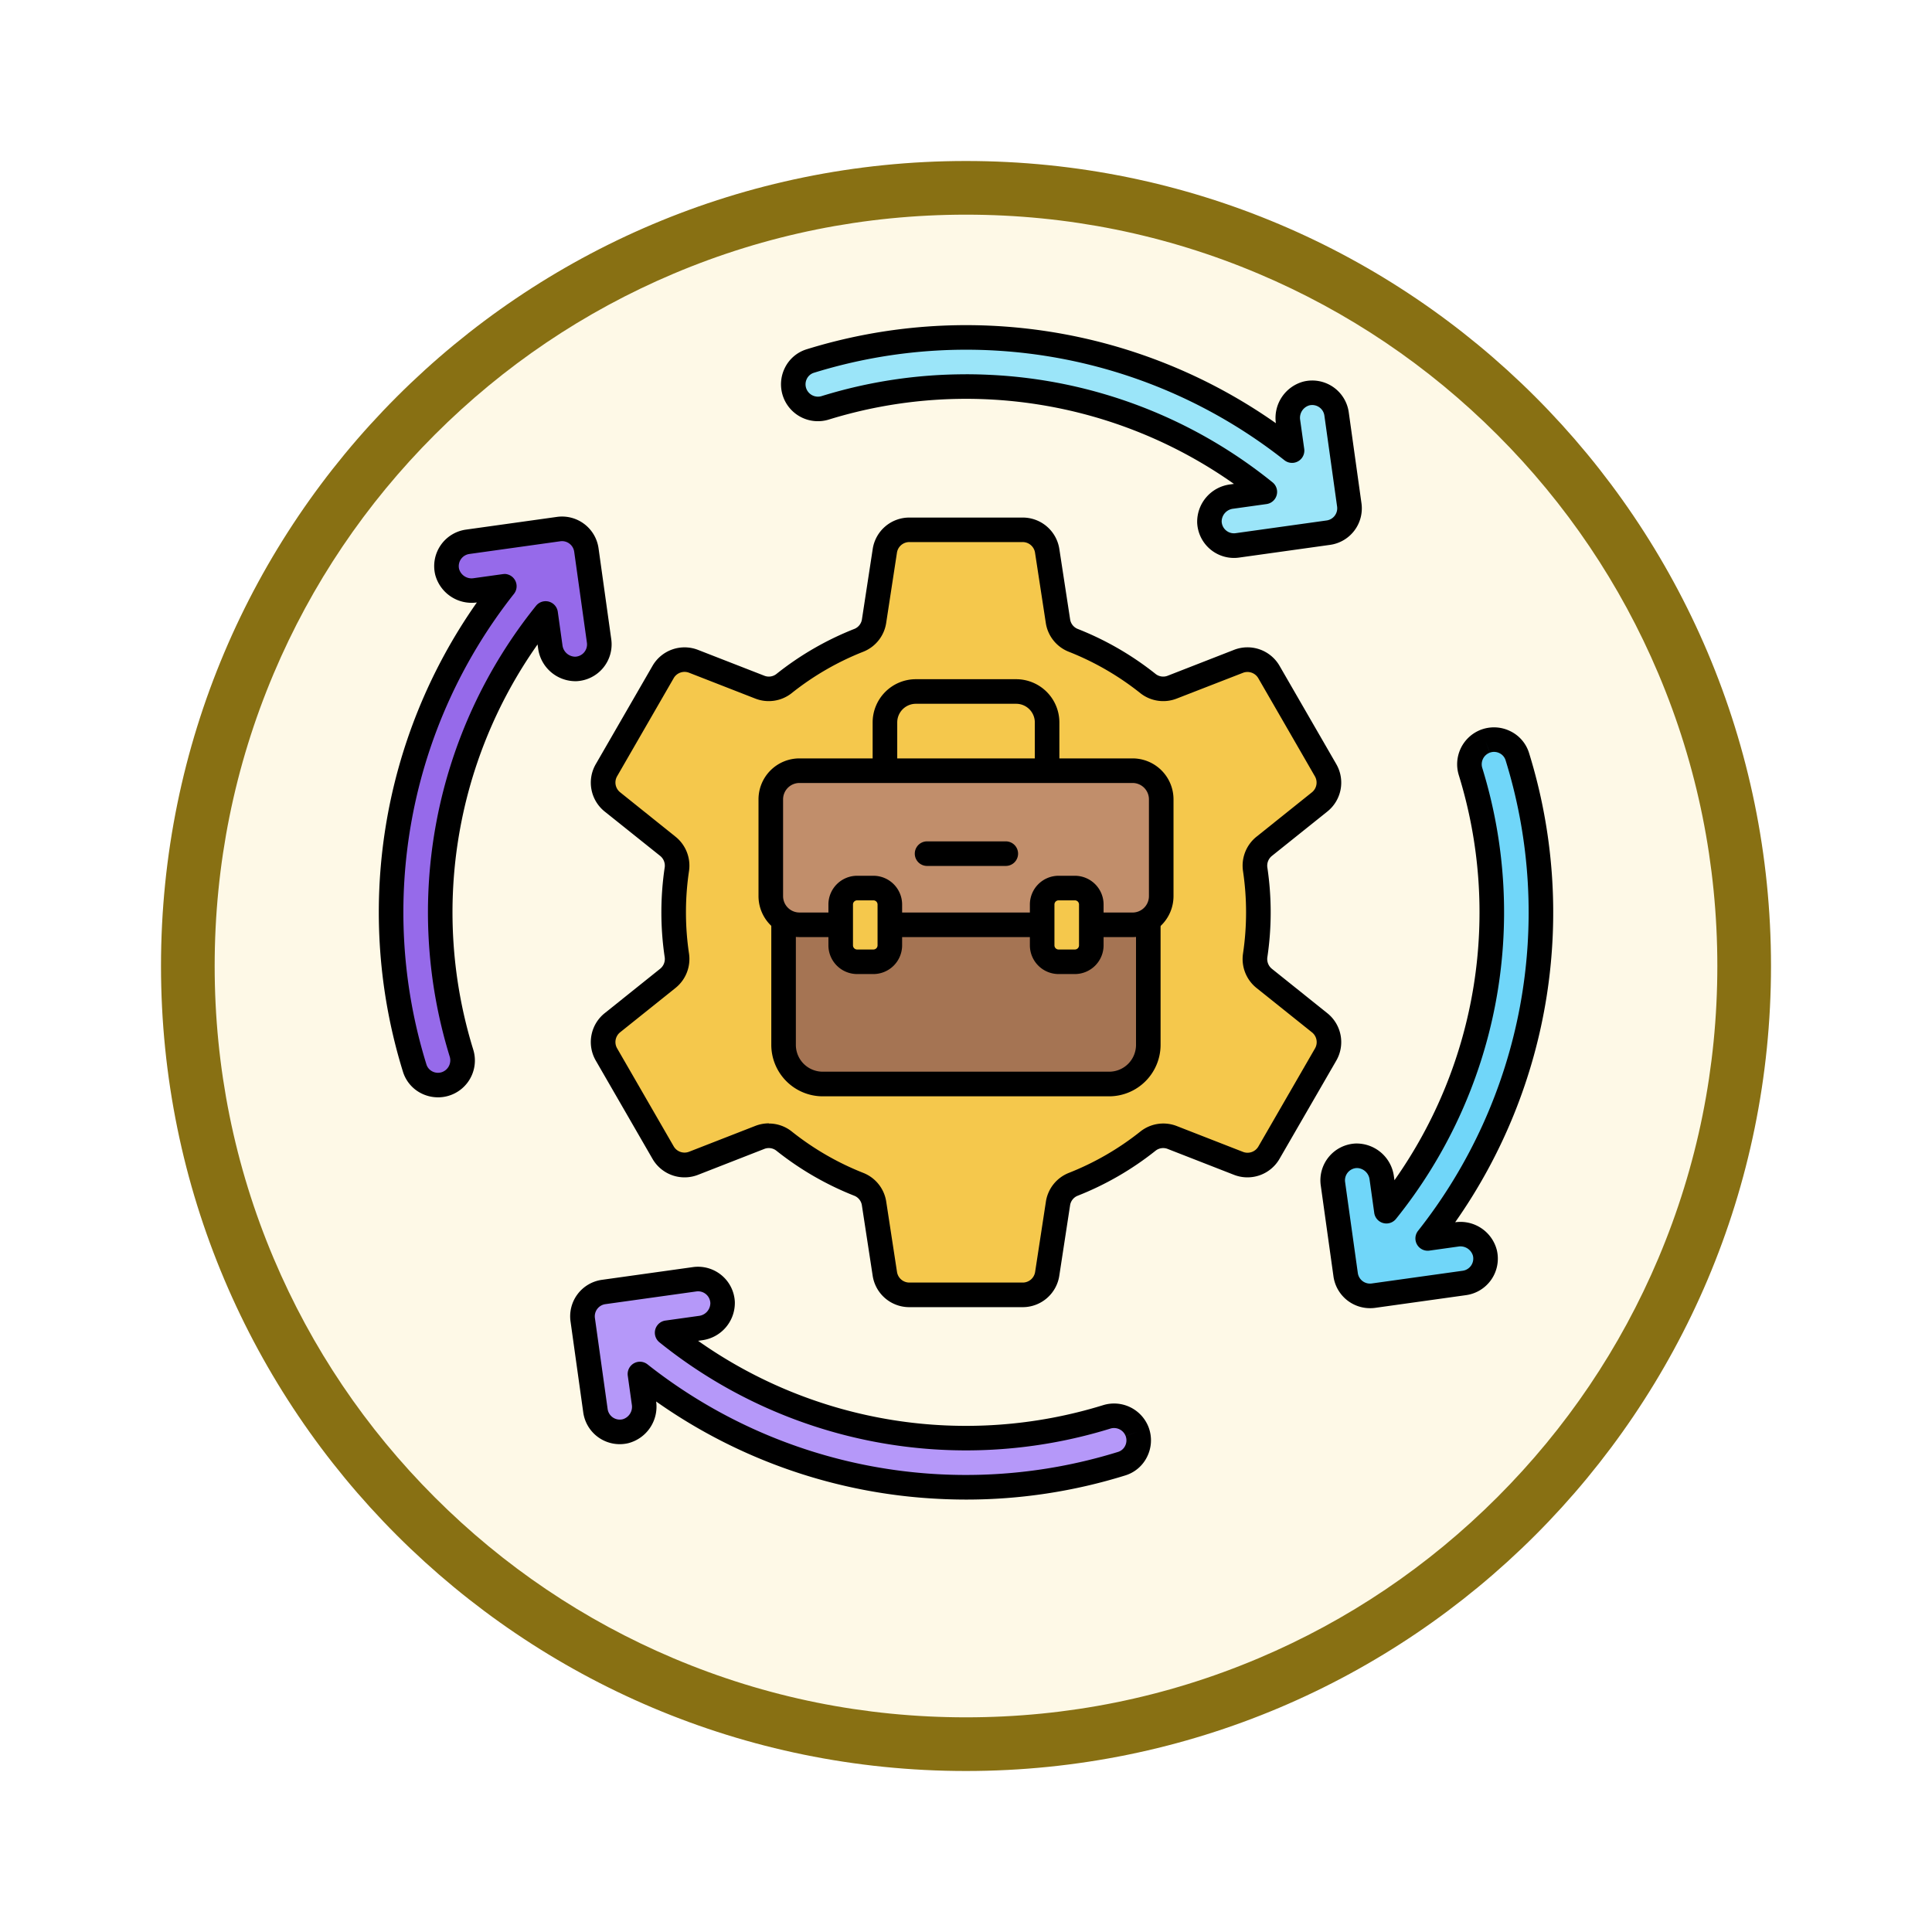 <svg xmlns="http://www.w3.org/2000/svg" xmlns:xlink="http://www.w3.org/1999/xlink" width="108" height="108" viewBox="0 0 108 108">
  <defs>
    <filter id="Trazado_904820" x="0" y="0" width="108" height="108" filterUnits="userSpaceOnUse">
      <feOffset dy="3" input="SourceAlpha"/>
      <feGaussianBlur stdDeviation="3" result="blur"/>
      <feFlood flood-opacity="0.161"/>
      <feComposite operator="in" in2="blur"/>
      <feComposite in="SourceGraphic"/>
    </filter>
  </defs>
  <g id="Grupo_1209288" data-name="Grupo 1209288" transform="translate(-611 -1445)">
    <g id="Grupo_1206691" data-name="Grupo 1206691" transform="translate(411 683)">
      <g id="Grupo_1202705" data-name="Grupo 1202705" transform="translate(209 768)">
        <g id="Grupo_1173585" data-name="Grupo 1173585" transform="translate(0 0)">
          <g id="Grupo_1173428" data-name="Grupo 1173428">
            <g id="Grupo_1171958" data-name="Grupo 1171958">
              <g id="Grupo_1167341" data-name="Grupo 1167341">
                <g id="Grupo_1166792" data-name="Grupo 1166792">
                  <g transform="matrix(1, 0, 0, 1, -9, -6)" filter="url(#Trazado_904820)">
                    <g id="Trazado_904820-2" data-name="Trazado 904820" transform="translate(9 6)" fill="#fef9e7">
                      <path d="M 45 88.5 C 39.127 88.5 33.43 87.35 28.068 85.082 C 22.889 82.891 18.236 79.755 14.241 75.759 C 10.245 71.764 7.109 67.111 4.918 61.932 C 2.65 56.57 1.5 50.873 1.5 45 C 1.5 39.127 2.65 33.43 4.918 28.068 C 7.109 22.889 10.245 18.236 14.241 14.241 C 18.236 10.245 22.889 7.109 28.068 4.918 C 33.43 2.65 39.127 1.5 45 1.5 C 50.873 1.5 56.57 2.65 61.932 4.918 C 67.111 7.109 71.764 10.245 75.759 14.241 C 79.755 18.236 82.891 22.889 85.082 28.068 C 87.35 33.43 88.5 39.127 88.5 45 C 88.5 50.873 87.35 56.57 85.082 61.932 C 82.891 67.111 79.755 71.764 75.759 75.759 C 71.764 79.755 67.111 82.891 61.932 85.082 C 56.57 87.35 50.873 88.5 45 88.5 Z" stroke="none"/>
                      <path d="M 45 3 C 39.329 3 33.829 4.11 28.653 6.299 C 23.652 8.415 19.16 11.443 15.302 15.302 C 11.443 19.16 8.415 23.652 6.299 28.653 C 4.11 33.829 3 39.329 3 45 C 3 50.671 4.11 56.171 6.299 61.347 C 8.415 66.348 11.443 70.84 15.302 74.698 C 19.16 78.557 23.652 81.585 28.653 83.701 C 33.829 85.89 39.329 87 45 87 C 50.671 87 56.171 85.89 61.347 83.701 C 66.348 81.585 70.84 78.557 74.698 74.698 C 78.557 70.84 81.585 66.348 83.701 61.347 C 85.89 56.171 87 50.671 87 45 C 87 39.329 85.89 33.829 83.701 28.653 C 81.585 23.652 78.557 19.16 74.698 15.302 C 70.84 11.443 66.348 8.415 61.347 6.299 C 56.171 4.11 50.671 3 45 3 M 45 0 C 69.853 0 90 20.147 90 45 C 90 69.853 69.853 90 45 90 C 20.147 90 -7.62939453125e-06 69.853 -7.62939453125e-06 45 C -7.62939453125e-06 20.147 20.147 0 45 0 Z" stroke="none" fill="#887013"/>
                    </g>
                  </g>
                </g>
              </g>
            </g>
          </g>
        </g>
      </g>
    </g>
    <g id="Layer_63" transform="translate(623.677 1460.84)">
      <g id="Grupo_1209287" data-name="Grupo 1209287" transform="translate(8.497 0)">
        <g id="Grupo_1209261" data-name="Grupo 1209261" transform="translate(23.171 3.021)">
          <path id="Trazado_1047171" data-name="Trazado 1047171" d="M123.935,20.365l-.711-5.086a1.374,1.374,0,0,0-1.684-1.145,1.413,1.413,0,0,0-1.029,1.583l.226,1.613A29.4,29.4,0,0,0,93.8,12.318a1.367,1.367,0,0,0-.868,1.775v0a1.378,1.378,0,0,0,1.71.836,26.641,26.641,0,0,1,24.571,4.705l-1.861.26a1.414,1.414,0,0,0-1.241,1.428,1.373,1.373,0,0,0,1.562,1.3l5.086-.711a1.373,1.373,0,0,0,1.17-1.55Z" transform="translate(-92.852 -10.999)" fill="#9be5f9"/>
        </g>
        <g id="Grupo_1209262" data-name="Grupo 1209262" transform="translate(11.385 55.658)">
          <path id="Trazado_1047172" data-name="Trazado 1047172" d="M80.956,211.165a1.378,1.378,0,0,0-1.711-.836,26.641,26.641,0,0,1-24.571-4.705l1.861-.26a1.414,1.414,0,0,0,1.241-1.428,1.374,1.374,0,0,0-1.562-1.3l-5.086.711a1.374,1.374,0,0,0-1.17,1.55l.711,5.086a1.374,1.374,0,0,0,1.684,1.145,1.413,1.413,0,0,0,1.029-1.583l-.226-1.613a29.4,29.4,0,0,0,26.933,5.012,1.367,1.367,0,0,0,.868-1.775Z" transform="translate(-49.945 -202.62)" fill="#b598f9"/>
        </g>
        <g id="Grupo_1209263" data-name="Grupo 1209263" transform="translate(0.687 13.719)">
          <path id="Trazado_1047173" data-name="Trazado 1047173" d="M20.365,49.958l-5.086.711a1.374,1.374,0,0,0-1.145,1.684,1.413,1.413,0,0,0,1.583,1.029l1.613-.226a29.4,29.4,0,0,0-5.012,26.933,1.367,1.367,0,0,0,1.775.868h0a1.378,1.378,0,0,0,.836-1.71,26.641,26.641,0,0,1,4.705-24.571l.26,1.861a1.414,1.414,0,0,0,1.428,1.241,1.373,1.373,0,0,0,1.3-1.562l-.711-5.086a1.374,1.374,0,0,0-1.55-1.17Z" transform="translate(-10.999 -49.945)" fill="#966aea"/>
        </g>
        <g id="Grupo_1209264" data-name="Grupo 1209264" transform="translate(53.324 25.506)">
          <path id="Trazado_1047174" data-name="Trazado 1047174" d="M211.165,92.937a1.378,1.378,0,0,0-.836,1.711,26.641,26.641,0,0,1-4.705,24.571l-.26-1.861a1.414,1.414,0,0,0-1.428-1.241,1.374,1.374,0,0,0-1.3,1.562l.711,5.086a1.374,1.374,0,0,0,1.55,1.17l5.086-.711a1.374,1.374,0,0,0,1.145-1.684,1.413,1.413,0,0,0-1.583-1.029l-1.613.226A29.4,29.4,0,0,0,212.943,93.8a1.367,1.367,0,0,0-1.775-.868Z" transform="translate(-202.62 -92.852)" fill="#70d6f9"/>
        </g>
        <g id="Grupo_1209265" data-name="Grupo 1209265" transform="translate(12.542 13.78)">
          <path id="Trazado_1047175" data-name="Trazado 1047175" d="M94.2,77.713l-3.092-2.476a1.38,1.38,0,0,1-.507-1.278,16.342,16.342,0,0,0,0-4.829,1.38,1.38,0,0,1,.507-1.278L94.2,65.376a1.393,1.393,0,0,0,.336-1.784l-3.161-5.476a1.393,1.393,0,0,0-1.713-.6L85.97,58.956a1.374,1.374,0,0,1-1.354-.194,16.318,16.318,0,0,0-4.2-2.425,1.372,1.372,0,0,1-.843-1.075l-.6-3.915A1.393,1.393,0,0,0,77.6,50.164H71.279A1.393,1.393,0,0,0,69.9,51.347l-.6,3.915a1.372,1.372,0,0,1-.843,1.075,16.31,16.31,0,0,0-4.2,2.425,1.373,1.373,0,0,1-1.354.194l-3.693-1.441a1.393,1.393,0,0,0-1.713.6l-3.161,5.476a1.393,1.393,0,0,0,.336,1.784l3.092,2.476a1.379,1.379,0,0,1,.507,1.278,16.342,16.342,0,0,0,0,4.829,1.38,1.38,0,0,1-.507,1.278l-3.092,2.476a1.394,1.394,0,0,0-.336,1.784l3.161,5.476a1.393,1.393,0,0,0,1.713.6l3.693-1.441a1.374,1.374,0,0,1,1.354.194,16.319,16.319,0,0,0,4.2,2.425,1.372,1.372,0,0,1,.843,1.075l.6,3.915a1.393,1.393,0,0,0,1.377,1.183H77.6a1.393,1.393,0,0,0,1.377-1.183l.6-3.915a1.372,1.372,0,0,1,.843-1.075,16.311,16.311,0,0,0,4.2-2.425,1.373,1.373,0,0,1,1.354-.194l3.693,1.441a1.394,1.394,0,0,0,1.713-.6L94.538,79.5A1.394,1.394,0,0,0,94.2,77.713Z" transform="translate(-54.157 -50.164)" fill="#f5c84c"/>
        </g>
        <g id="Grupo_1209266" data-name="Grupo 1209266" transform="translate(22.629 35.589)">
          <path id="Trazado_1047176" data-name="Trazado 1047176" d="M110.386,129.828H108.08v1.148a.918.918,0,0,1-.918.918h-.91a.918.918,0,0,1-.918-.918v-1.148H96.817v1.148a.918.918,0,0,1-.918.918h-.91a.918.918,0,0,1-.918-.918v-1.148H91.764a1.6,1.6,0,0,1-.886-.268v6.98a2.19,2.19,0,0,0,2.19,2.19h16.014a2.19,2.19,0,0,0,2.19-2.19v-6.98A1.594,1.594,0,0,1,110.386,129.828Z" transform="translate(-90.878 -129.56)" fill="#a57453"/>
        </g>
        <g id="Grupo_1209267" data-name="Grupo 1209267" transform="translate(21.914 27.241)">
          <path id="Trazado_1047177" data-name="Trazado 1047177" d="M108.5,99.17H89.874a1.6,1.6,0,0,0-1.6,1.6v5.413a1.6,1.6,0,0,0,1.6,1.6h2.307V106.65a.918.918,0,0,1,.918-.918h.91a.918.918,0,0,1,.918.918v1.136h8.515V106.65a.918.918,0,0,1,.918-.918h.91a.918.918,0,0,1,.918.918v1.136H108.5a1.6,1.6,0,0,0,1.6-1.6v-5.413A1.6,1.6,0,0,0,108.5,99.17Z" transform="translate(-88.273 -99.17)" fill="#c18e6b"/>
        </g>
        <g id="Grupo_1209268" data-name="Grupo 1209268" transform="translate(25.822 33.802)">
          <path id="Trazado_1047178" data-name="Trazado 1047178" d="M104.329,123.057h-.91a.918.918,0,0,0-.918.918v2.284a.918.918,0,0,0,.918.918h.91a.918.918,0,0,0,.918-.918v-2.284A.918.918,0,0,0,104.329,123.057Z" transform="translate(-102.5 -123.057)" fill="#f5c84c"/>
        </g>
        <g id="Grupo_1209269" data-name="Grupo 1209269" transform="translate(37.084 33.802)">
          <path id="Trazado_1047179" data-name="Trazado 1047179" d="M145.329,123.057h-.91a.918.918,0,0,0-.918.918v2.284a.918.918,0,0,0,.918.918h.91a.918.918,0,0,0,.918-.918v-2.284A.918.918,0,0,0,145.329,123.057Z" transform="translate(-143.5 -123.057)" fill="#f5c84c"/>
        </g>
        <g id="Grupo_1209275" data-name="Grupo 1209275" transform="translate(27.607 22.128)">
          <path id="Trazado_1047183" data-name="Trazado 1047183" d="M109.687,86.188A.687.687,0,0,1,109,85.5V82.973a2.418,2.418,0,0,1,2.416-2.416h5.607a2.418,2.418,0,0,1,2.416,2.416v2.414a.687.687,0,0,1-1.373,0V82.973a1.043,1.043,0,0,0-1.042-1.042h-5.607a1.043,1.043,0,0,0-1.042,1.042V85.5A.687.687,0,0,1,109.687,86.188Z" transform="translate(-109 -80.557)"/>
        </g>
        <g id="Grupo_1209276" data-name="Grupo 1209276" transform="translate(29.942 31.193)">
          <path id="Trazado_1047184" data-name="Trazado 1047184" d="M122.582,114.93h-4.4a.687.687,0,0,1,0-1.373h4.4a.687.687,0,1,1,0,1.373Z" transform="translate(-117.5 -113.557)"/>
        </g>
        <g id="Grupo_1209277" data-name="Grupo 1209277" transform="translate(22.486 2.334)">
          <path id="Trazado_1047185" data-name="Trazado 1047185" d="M115.679,21.512a2.06,2.06,0,0,1-2.059-1.968,2.107,2.107,0,0,1,1.832-2.14l.222-.031a25.96,25.96,0,0,0-22.634-3.6,2.063,2.063,0,0,1-2.469-2.885A2.016,2.016,0,0,1,91.79,9.848a30.1,30.1,0,0,1,26.229,4.132,2.107,2.107,0,0,1,1.551-2.329,2.06,2.06,0,0,1,2.523,1.718l.711,5.086h0a2.06,2.06,0,0,1-1.755,2.326l-5.086.711a2.064,2.064,0,0,1-.284.02Zm-15-10.268q.684,0,1.369.034a27.165,27.165,0,0,1,15.789,6.011A.687.687,0,0,1,117.5,18.5l-1.861.26a.725.725,0,0,0-.65.716.686.686,0,0,0,.781.652l5.087-.711a.687.687,0,0,0,.585-.775l-.711-5.086a.68.68,0,0,0-.293-.472.688.688,0,0,0-.552-.1.725.725,0,0,0-.508.82l.226,1.613a.687.687,0,0,1-1.106.634A28.716,28.716,0,0,0,92.2,11.16a.655.655,0,0,0-.4.34.686.686,0,0,0-.03.545.694.694,0,0,0,.863.418,27.219,27.219,0,0,1,8.047-1.217Z" transform="translate(-90.357 -8.497)"/>
        </g>
        <g id="Grupo_1209278" data-name="Grupo 1209278" transform="translate(10.699 54.971)">
          <path id="Trazado_1047186" data-name="Trazado 1047186" d="M69.591,213.136q-.753,0-1.508-.038a29.914,29.914,0,0,1-15.831-5.445,2.108,2.108,0,0,1-1.552,2.329,2.06,2.06,0,0,1-2.523-1.718l-.711-5.086a2.06,2.06,0,0,1,1.755-2.326l5.086-.711a2.06,2.06,0,0,1,2.344,1.949,2.107,2.107,0,0,1-1.832,2.14l-.222.031a25.96,25.96,0,0,0,22.634,3.6,2.067,2.067,0,0,1,2.559,1.258l.006.018v0a2.065,2.065,0,0,1-.1,1.608,2.016,2.016,0,0,1-1.219,1.041A29.918,29.918,0,0,1,69.591,213.136ZM51.343,205.43a.687.687,0,0,1,.426.148,28.712,28.712,0,0,0,26.3,4.895.656.656,0,0,0,.4-.34.686.686,0,0,0,.03-.545l.645-.237-.646.235a.694.694,0,0,0-.863-.415,27.326,27.326,0,0,1-25.2-4.827.687.687,0,0,1,.336-1.215l1.861-.26a.725.725,0,0,0,.65-.716.687.687,0,0,0-.781-.652l-5.087.711a.687.687,0,0,0-.585.776l.711,5.086a.687.687,0,0,0,.844.572.725.725,0,0,0,.508-.82l-.226-1.613a.688.688,0,0,1,.68-.783Z" transform="translate(-47.446 -200.12)"/>
        </g>
        <g id="Grupo_1209279" data-name="Grupo 1209279" transform="translate(0 13.032)">
          <path id="Trazado_1047187" data-name="Trazado 1047187" d="M11.808,79.912a2.071,2.071,0,0,1-.919-.214,2.017,2.017,0,0,1-1.041-1.219A30.1,30.1,0,0,1,13.98,52.249,2.108,2.108,0,0,1,11.652,50.7a2.06,2.06,0,0,1,1.718-2.523l5.086-.711a2.06,2.06,0,0,1,2.326,1.755l.711,5.086a2.061,2.061,0,0,1-1.949,2.343,2.113,2.113,0,0,1-2.14-1.832l-.031-.222a25.962,25.962,0,0,0-3.6,22.634,2.06,2.06,0,0,1-1.966,2.683Zm3.708-29.257a.687.687,0,0,1,.538,1.113,28.715,28.715,0,0,0-4.895,26.3.656.656,0,0,0,.34.4.685.685,0,0,0,.545.03.7.7,0,0,0,.418-.864,27.327,27.327,0,0,1,4.827-25.2.687.687,0,0,1,1.215.336l.26,1.861a.728.728,0,0,0,.716.65.687.687,0,0,0,.652-.781l-.711-5.087a.687.687,0,0,0-.775-.585l-5.086.711a.687.687,0,0,0-.572.844.726.726,0,0,0,.82.508l1.614-.225a.711.711,0,0,1,.1-.007Z" transform="translate(-8.497 -47.443)"/>
        </g>
        <g id="Grupo_1209280" data-name="Grupo 1209280" transform="translate(52.637 24.819)">
          <path id="Trazado_1047188" data-name="Trazado 1047188" d="M202.888,122.821a2.062,2.062,0,0,1-2.036-1.776l-.711-5.086a2.06,2.06,0,0,1,1.949-2.343,2.109,2.109,0,0,1,2.14,1.831l.031.222a25.962,25.962,0,0,0,3.6-22.634,2.066,2.066,0,0,1,1.258-2.559l.018-.006h0a2.063,2.063,0,0,1,1.608.1,2.016,2.016,0,0,1,1.041,1.219,30.094,30.094,0,0,1-4.132,26.229,2.1,2.1,0,0,1,2.329,1.551,2.06,2.06,0,0,1-1.718,2.523l-5.086.711A2.135,2.135,0,0,1,202.888,122.821Zm-.706-7.834h-.028a.687.687,0,0,0-.652.781l.711,5.087a.687.687,0,0,0,.776.585l5.086-.711a.687.687,0,0,0,.572-.844.727.727,0,0,0-.82-.508l-1.613.226a.687.687,0,0,1-.634-1.106,28.713,28.713,0,0,0,4.895-26.3.656.656,0,0,0-.34-.4.683.683,0,0,0-.545-.03l-.237-.645.235.646a.694.694,0,0,0-.415.863,27.327,27.327,0,0,1-4.827,25.2.687.687,0,0,1-1.215-.336l-.26-1.861A.73.73,0,0,0,202.181,114.987Z" transform="translate(-200.121 -90.352)"/>
        </g>
        <g id="Grupo_1209281" data-name="Grupo 1209281" transform="translate(11.852 13.092)">
          <path id="Trazado_1047189" data-name="Trazado 1047189" d="M75.781,91.8H69.458A2.068,2.068,0,0,1,67.4,90.031l-.6-3.915a.687.687,0,0,0-.415-.54,17,17,0,0,1-4.372-2.527.685.685,0,0,0-.677-.091L57.646,84.4a2.069,2.069,0,0,1-2.557-.9l-3.161-5.476a2.068,2.068,0,0,1,.5-2.663l3.092-2.476a.7.7,0,0,0,.257-.641,17.035,17.035,0,0,1,0-5.031.7.7,0,0,0-.257-.641L52.428,64.1a2.069,2.069,0,0,1-.5-2.663l3.161-5.476a2.069,2.069,0,0,1,2.557-.9L61.339,56.5a.685.685,0,0,0,.677-.091,16.994,16.994,0,0,1,4.371-2.527.686.686,0,0,0,.416-.54l.6-3.915a2.068,2.068,0,0,1,2.056-1.766h6.323a2.069,2.069,0,0,1,2.056,1.766l.6,3.915a.685.685,0,0,0,.415.54,17,17,0,0,1,4.372,2.527.686.686,0,0,0,.677.091l3.693-1.441a2.07,2.07,0,0,1,2.557.9l3.161,5.476a2.068,2.068,0,0,1-.5,2.663l-3.092,2.476a.7.7,0,0,0-.257.641,17.012,17.012,0,0,1,0,5.032.7.7,0,0,0,.258.641l3.091,2.476h0a2.069,2.069,0,0,1,.5,2.663L90.15,83.5a2.07,2.07,0,0,1-2.557.9L83.9,82.958a.687.687,0,0,0-.677.091,16.991,16.991,0,0,1-4.372,2.527.685.685,0,0,0-.415.54l-.6,3.915A2.069,2.069,0,0,1,75.781,91.8ZM61.6,81.535a2.04,2.04,0,0,1,1.272.44A15.631,15.631,0,0,0,66.891,84.3a2.063,2.063,0,0,1,1.27,1.61l.6,3.915a.7.7,0,0,0,.7.6h6.323a.7.7,0,0,0,.7-.6l.6-3.915a2.063,2.063,0,0,1,1.27-1.61,15.627,15.627,0,0,0,4.019-2.323,2.064,2.064,0,0,1,2.032-.3l3.693,1.441a.7.7,0,0,0,.869-.305l3.161-5.476a.7.7,0,0,0-.17-.9L88.86,73.958a2.074,2.074,0,0,1-.757-1.915,15.651,15.651,0,0,0,0-4.627A2.074,2.074,0,0,1,88.86,65.5l3.092-2.476a.7.7,0,0,0,.17-.9L88.96,56.644a.7.7,0,0,0-.869-.3L84.4,57.779a2.064,2.064,0,0,1-2.032-.3,15.627,15.627,0,0,0-4.019-2.323,2.063,2.063,0,0,1-1.27-1.61l-.6-3.915a.7.7,0,0,0-.7-.6H69.458a.7.7,0,0,0-.7.6l-.6,3.915a2.063,2.063,0,0,1-1.27,1.61,15.624,15.624,0,0,0-4.018,2.323,2.065,2.065,0,0,1-2.032.3l-3.693-1.441a.7.7,0,0,0-.869.305L53.117,62.12a.7.7,0,0,0,.17.9L56.379,65.5a2.073,2.073,0,0,1,.757,1.915,15.673,15.673,0,0,0,0,4.627,2.074,2.074,0,0,1-.757,1.915l-3.092,2.476a.7.7,0,0,0-.17.9l3.161,5.476a.7.7,0,0,0,.869.3l3.693-1.441a2.091,2.091,0,0,1,.76-.143Z" transform="translate(-51.645 -47.661)"/>
        </g>
        <g id="Grupo_1209282" data-name="Grupo 1209282" transform="translate(21.942 35.015)">
          <path id="Trazado_1047190" data-name="Trazado 1047190" d="M107.269,137.9H91.255a2.88,2.88,0,0,1-2.877-2.877v-6.816a.687.687,0,1,1,1.373,0v6.816a1.5,1.5,0,0,0,1.5,1.5h16.015a1.5,1.5,0,0,0,1.5-1.5v-6.867a.687.687,0,0,1,1.373,0v6.868A2.88,2.88,0,0,1,107.269,137.9Z" transform="translate(-88.378 -127.47)"/>
        </g>
        <g id="Grupo_1209283" data-name="Grupo 1209283" transform="translate(28.122 35.17)">
          <path id="Trazado_1047191" data-name="Trazado 1047191" d="M119.528,129.407h-7.966a.687.687,0,0,1,0-1.373h7.966a.687.687,0,0,1,0,1.373Z" transform="translate(-110.875 -128.034)"/>
        </g>
        <g id="Grupo_1209284" data-name="Grupo 1209284" transform="translate(21.227 26.555)">
          <path id="Trazado_1047192" data-name="Trazado 1047192" d="M106.684,106.66h-2.021a.687.687,0,0,1,0-1.373h2.021a.915.915,0,0,0,.914-.914V98.959a.915.915,0,0,0-.914-.914H88.061a.916.916,0,0,0-.914.914v5.413a.916.916,0,0,0,.914.914H90.07a.687.687,0,0,1,0,1.373H88.061a2.29,2.29,0,0,1-2.288-2.288V98.959a2.29,2.29,0,0,1,2.288-2.288h18.623a2.29,2.29,0,0,1,2.288,2.288v5.413A2.291,2.291,0,0,1,106.684,106.66Z" transform="translate(-85.773 -96.671)"/>
        </g>
        <g id="Grupo_1209285" data-name="Grupo 1209285" transform="translate(25.135 33.116)">
          <path id="Trazado_1047193" data-name="Trazado 1047193" d="M102.515,126.051h-.91A1.607,1.607,0,0,1,100,124.446v-2.284a1.607,1.607,0,0,1,1.605-1.605h.91a1.607,1.607,0,0,1,1.605,1.605v2.284A1.607,1.607,0,0,1,102.515,126.051Zm-.91-4.12a.232.232,0,0,0-.232.232v2.284a.232.232,0,0,0,.232.232h.91a.232.232,0,0,0,.232-.232v-2.284a.232.232,0,0,0-.232-.232Z" transform="translate(-100 -120.557)"/>
        </g>
        <g id="Grupo_1209286" data-name="Grupo 1209286" transform="translate(36.397 33.116)">
          <path id="Trazado_1047194" data-name="Trazado 1047194" d="M143.515,126.051h-.91A1.607,1.607,0,0,1,141,124.446v-2.284a1.607,1.607,0,0,1,1.605-1.605h.91a1.607,1.607,0,0,1,1.605,1.605v2.284A1.607,1.607,0,0,1,143.515,126.051Zm-.91-4.12a.232.232,0,0,0-.232.232v2.284a.232.232,0,0,0,.232.232h.91a.232.232,0,0,0,.232-.232v-2.284a.232.232,0,0,0-.232-.232Z" transform="translate(-141 -120.557)"/>
        </g>
      </g>
    </g>
  </g>
</svg>
